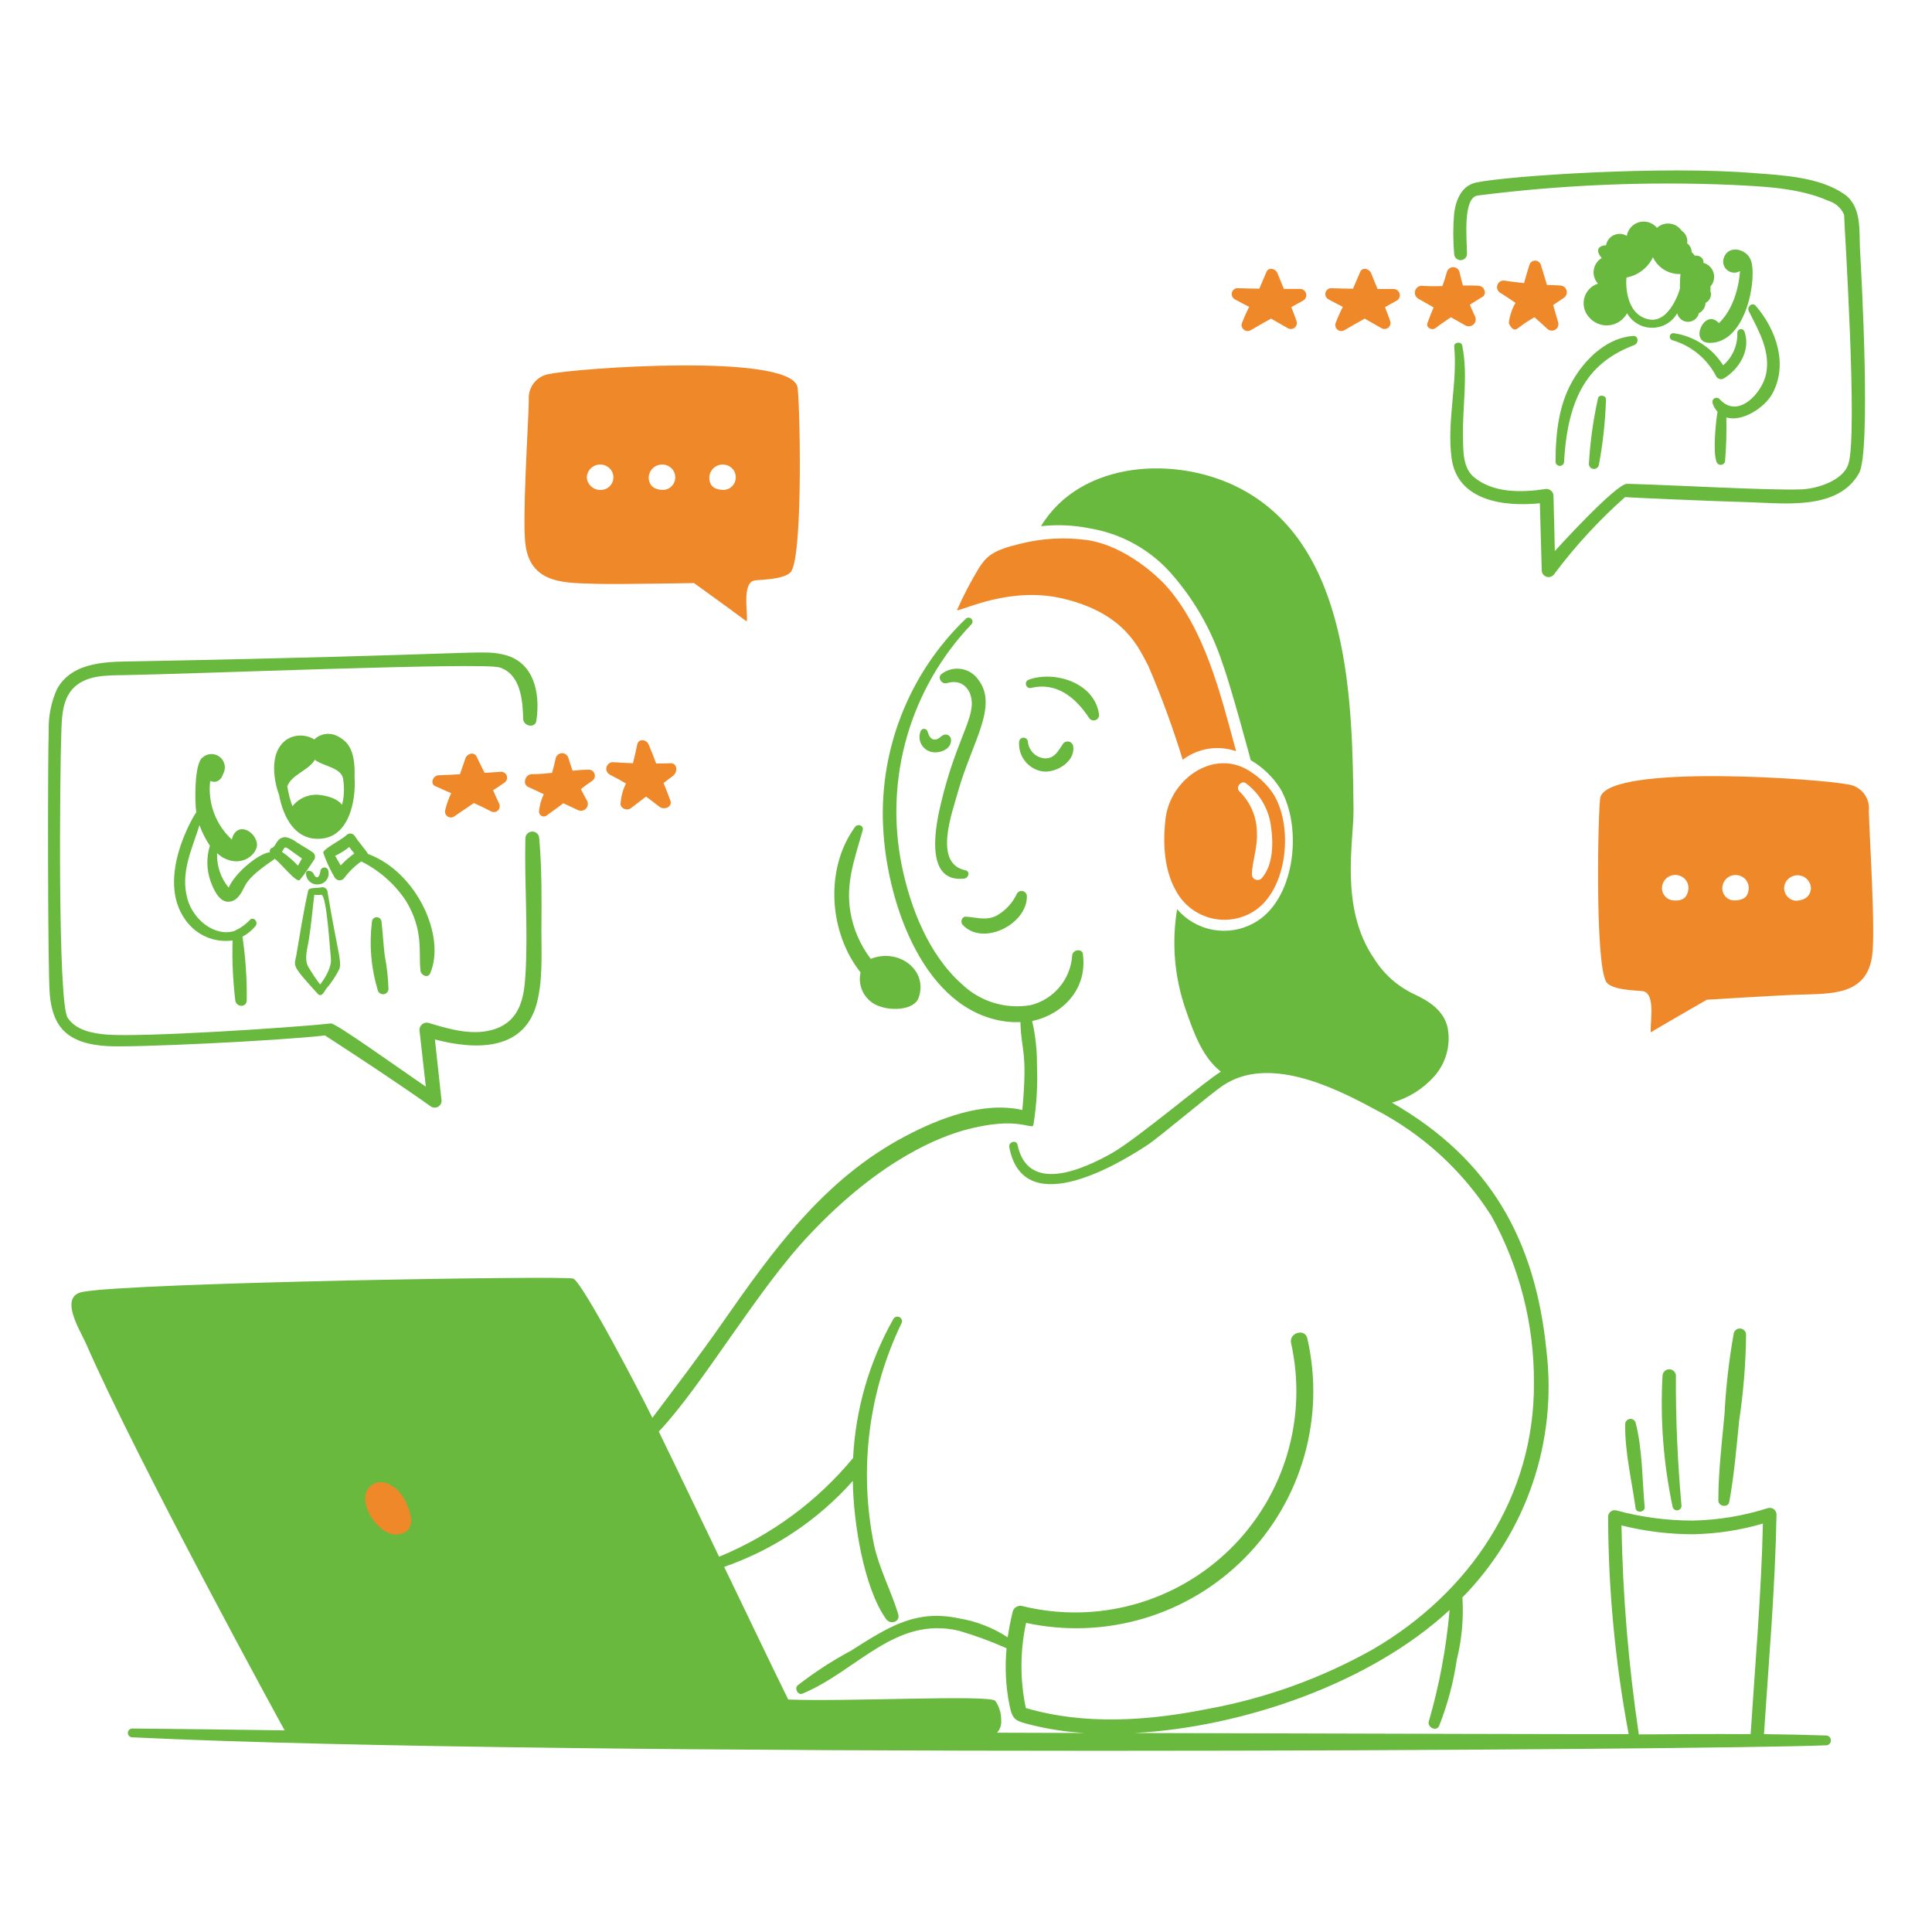 <svg width="154" height="154" viewBox="0 0 154 154" fill="none" xmlns="http://www.w3.org/2000/svg">
<path d="M94.274 60.56C94.872 60.104 95.573 59.803 96.316 59.684C97.058 59.565 97.818 59.632 98.528 59.88C97.284 55.285 96.019 50.079 92.87 46.605C92.445 46.158 89.871 43.542 86.68 43.052C84.883 42.802 83.055 42.903 81.298 43.35C79.149 43.861 78.66 44.329 78.064 45.222C77.393 46.323 76.796 47.467 76.277 48.647C76.804 48.647 80.582 46.691 84.808 47.732C89.807 48.945 90.828 51.817 91.53 53.072C92.58 55.516 93.496 58.016 94.274 60.56Z" fill="#EF8828"/>
<path d="M53.43 60.837C53.047 60.855 52.685 60.858 52.302 60.858C52.111 60.348 51.919 59.837 51.706 59.348C51.536 58.943 50.898 58.837 50.792 59.348C50.687 59.858 50.579 60.348 50.452 60.837C49.916 60.816 49.367 60.794 48.835 60.752C48.722 60.757 48.614 60.798 48.525 60.869C48.437 60.94 48.374 61.037 48.346 61.147C48.317 61.256 48.324 61.372 48.367 61.477C48.408 61.582 48.483 61.671 48.579 61.73C49.026 61.964 49.473 62.198 49.899 62.453C49.657 62.931 49.512 63.451 49.473 63.985C49.367 64.389 49.962 64.686 50.303 64.41C50.706 64.112 51.089 63.797 51.494 63.495C51.856 63.75 52.196 64.027 52.557 64.303C52.919 64.601 53.642 64.325 53.43 63.793C53.259 63.325 53.068 62.857 52.894 62.41C53.149 62.219 53.43 62.006 53.681 61.815C54.047 61.496 53.983 60.811 53.43 60.837Z" fill="#EF8828"/>
<path d="M46.92 61.348C46.493 61.355 46.067 61.383 45.643 61.433C45.516 61.092 45.414 60.752 45.303 60.411C45.272 60.303 45.206 60.208 45.116 60.14C45.026 60.072 44.916 60.036 44.803 60.036C44.691 60.036 44.581 60.072 44.491 60.14C44.401 60.208 44.335 60.303 44.303 60.411C44.218 60.815 44.112 61.22 44.005 61.602C43.469 61.67 42.929 61.706 42.389 61.709C41.878 61.709 41.602 62.496 42.112 62.73C42.516 62.922 42.942 63.112 43.346 63.305C43.132 63.745 43.002 64.221 42.963 64.708C42.965 64.784 42.989 64.857 43.033 64.919C43.076 64.981 43.137 65.029 43.208 65.056C43.278 65.084 43.355 65.089 43.429 65.073C43.503 65.057 43.57 65.019 43.623 64.964C44.048 64.645 44.473 64.368 44.899 64.028C45.282 64.198 45.665 64.389 46.048 64.564C46.152 64.619 46.271 64.639 46.388 64.622C46.504 64.604 46.612 64.55 46.696 64.466C46.779 64.383 46.833 64.275 46.851 64.158C46.868 64.042 46.847 63.923 46.792 63.819C46.621 63.518 46.458 63.213 46.303 62.904C46.6 62.67 46.878 62.457 47.196 62.245C47.285 62.187 47.352 62.102 47.389 62.002C47.425 61.902 47.427 61.794 47.396 61.692C47.365 61.591 47.301 61.502 47.215 61.44C47.13 61.378 47.026 61.346 46.92 61.348Z" fill="#EF8828"/>
<path d="M39.943 61.518C39.496 61.547 39.071 61.581 38.623 61.603C38.411 61.177 38.198 60.73 37.986 60.305C37.794 59.9 37.241 60.071 37.114 60.411C36.96 60.837 36.816 61.283 36.666 61.713C36.092 61.755 35.518 61.776 34.943 61.798C34.518 61.819 34.241 62.479 34.709 62.67C35.113 62.861 35.539 63.031 35.964 63.223C35.764 63.646 35.607 64.088 35.496 64.542C35.466 64.633 35.464 64.73 35.49 64.822C35.517 64.913 35.571 64.995 35.645 65.055C35.719 65.115 35.809 65.151 35.904 65.158C36 65.166 36.095 65.143 36.177 65.095C36.198 65.074 37.368 64.287 37.773 64.01C38.241 64.223 38.687 64.436 39.134 64.67C39.223 64.721 39.327 64.741 39.428 64.727C39.53 64.713 39.624 64.667 39.697 64.594C39.769 64.522 39.816 64.427 39.83 64.326C39.843 64.224 39.823 64.121 39.772 64.031C39.623 63.691 39.453 63.351 39.304 62.989C39.602 62.798 39.9 62.606 40.198 62.394C40.285 62.339 40.353 62.257 40.389 62.161C40.426 62.064 40.431 61.958 40.402 61.859C40.373 61.76 40.312 61.673 40.23 61.611C40.147 61.55 40.046 61.517 39.943 61.518Z" fill="#EF8828"/>
<path d="M124.376 22.758C124.014 22.739 123.652 22.715 123.312 22.715C123.142 22.184 122.993 21.651 122.823 21.12C122.794 21.021 122.734 20.934 122.652 20.872C122.569 20.81 122.469 20.776 122.365 20.776C122.262 20.776 122.162 20.81 122.079 20.872C121.997 20.934 121.937 21.021 121.908 21.12C121.759 21.609 121.61 22.077 121.482 22.567C120.972 22.503 120.487 22.46 119.972 22.375C119.851 22.347 119.725 22.363 119.614 22.42C119.504 22.476 119.417 22.57 119.369 22.684C119.32 22.798 119.314 22.926 119.35 23.044C119.387 23.163 119.464 23.265 119.568 23.332C119.993 23.588 120.397 23.868 120.801 24.141C120.521 24.625 120.34 25.16 120.27 25.715C120.27 25.8 120.568 26.523 120.993 26.162C121.411 25.839 121.852 25.548 122.312 25.289C122.652 25.587 122.993 25.885 123.333 26.208C123.415 26.288 123.521 26.339 123.635 26.352C123.749 26.366 123.864 26.342 123.963 26.284C124.062 26.226 124.139 26.138 124.183 26.032C124.227 25.926 124.234 25.808 124.205 25.698C124.078 25.23 123.929 24.779 123.802 24.315C124.078 24.123 124.376 23.932 124.652 23.74C124.747 23.678 124.819 23.587 124.859 23.48C124.898 23.374 124.903 23.258 124.872 23.148C124.841 23.039 124.777 22.942 124.688 22.872C124.598 22.802 124.489 22.762 124.376 22.758Z" fill="#EF8828"/>
<path d="M117.866 22.779C117.441 22.75 117.036 22.758 116.611 22.758C116.504 22.396 116.419 22.034 116.334 21.673C116.303 21.565 116.237 21.47 116.147 21.402C116.057 21.334 115.947 21.297 115.834 21.297C115.721 21.297 115.612 21.334 115.522 21.402C115.431 21.47 115.366 21.565 115.334 21.673C115.228 22.056 115.105 22.439 114.973 22.801C114.42 22.825 113.866 22.818 113.313 22.779C113.195 22.783 113.081 22.825 112.988 22.898C112.895 22.972 112.829 23.073 112.798 23.187C112.767 23.302 112.773 23.423 112.816 23.533C112.859 23.643 112.937 23.737 113.037 23.8C113.441 24.034 113.866 24.269 114.271 24.502C114.095 24.916 113.932 25.334 113.781 25.757C113.653 26.14 114.164 26.374 114.441 26.14C114.505 26.076 115.359 25.481 115.654 25.289C116.036 25.502 116.441 25.736 116.824 25.949C116.928 26.002 117.046 26.022 117.162 26.004C117.278 25.986 117.385 25.931 117.468 25.848C117.551 25.766 117.605 25.659 117.623 25.543C117.641 25.427 117.622 25.309 117.569 25.204C117.419 24.907 117.291 24.587 117.164 24.289C117.483 24.077 117.802 23.886 118.121 23.694C118.568 23.46 118.334 22.812 117.866 22.779Z" fill="#EF8828"/>
<path d="M111.105 23.034H109.803C109.633 22.609 109.463 22.205 109.293 21.779C109.165 21.439 108.612 21.243 108.421 21.673L107.846 23.013C107.272 23.013 106.676 22.992 106.102 22.971C106 22.973 105.902 23.008 105.821 23.071C105.741 23.133 105.684 23.221 105.657 23.319C105.631 23.417 105.637 23.521 105.675 23.616C105.713 23.71 105.781 23.79 105.868 23.843C106.25 24.056 106.655 24.269 107.038 24.46C106.831 24.861 106.647 25.273 106.485 25.694C106.44 25.785 106.426 25.888 106.443 25.989C106.461 26.089 106.51 26.181 106.583 26.252C106.656 26.323 106.75 26.368 106.851 26.383C106.951 26.397 107.054 26.379 107.144 26.331C107.166 26.311 108.357 25.63 108.783 25.396L110.123 26.162C110.204 26.208 110.297 26.229 110.391 26.223C110.484 26.217 110.574 26.184 110.649 26.127C110.723 26.071 110.78 25.993 110.811 25.905C110.842 25.817 110.847 25.721 110.824 25.63C110.697 25.247 110.548 24.864 110.399 24.482C110.718 24.311 111.037 24.12 111.356 23.95C111.444 23.892 111.511 23.808 111.548 23.709C111.585 23.61 111.59 23.503 111.562 23.401C111.534 23.3 111.475 23.21 111.393 23.144C111.311 23.078 111.21 23.04 111.105 23.034Z" fill="#EF8828"/>
<path d="M98.401 23.843C98.784 24.051 99.188 24.269 99.571 24.46C99.365 24.861 99.18 25.273 99.018 25.694C98.973 25.785 98.958 25.889 98.976 25.989C98.993 26.09 99.042 26.182 99.116 26.253C99.189 26.323 99.283 26.369 99.384 26.383C99.485 26.398 99.588 26.379 99.678 26.331C100.22 26.013 100.766 25.701 101.315 25.396L102.655 26.162C102.737 26.208 102.83 26.23 102.924 26.224C103.018 26.218 103.107 26.184 103.182 26.128C103.257 26.071 103.314 25.994 103.345 25.905C103.376 25.817 103.38 25.721 103.358 25.63C103.23 25.247 103.081 24.864 102.932 24.482C103.251 24.311 103.57 24.12 103.89 23.95C103.981 23.893 104.051 23.809 104.09 23.709C104.129 23.608 104.135 23.498 104.106 23.395C104.077 23.291 104.016 23.2 103.931 23.134C103.845 23.069 103.741 23.033 103.634 23.031H102.336C102.166 22.606 101.996 22.202 101.826 21.776C101.698 21.436 101.145 21.245 100.953 21.67L100.38 23.01C99.805 23.01 99.21 22.989 98.635 22.968C98.534 22.972 98.437 23.009 98.358 23.072C98.279 23.135 98.223 23.222 98.197 23.32C98.171 23.417 98.176 23.521 98.213 23.615C98.25 23.709 98.316 23.789 98.401 23.843Z" fill="#EF8828"/>
<path d="M101.55 63.368C101.093 62.655 100.491 62.046 99.783 61.581C96.944 59.555 93.346 61.971 92.913 65.198C92.743 66.559 92.615 69.133 93.785 71.094C94.346 72.083 95.27 72.816 96.362 73.138C97.453 73.459 98.627 73.344 99.635 72.816C102.574 71.316 103.166 66.088 101.55 63.368ZM100.55 70.03C100.485 70.088 100.406 70.126 100.32 70.141C100.234 70.156 100.146 70.145 100.066 70.112C99.986 70.079 99.917 70.023 99.867 69.952C99.817 69.881 99.788 69.797 99.784 69.711C99.827 68.584 100.253 67.541 100.189 66.392C100.189 65.778 100.067 65.17 99.83 64.604C99.592 64.038 99.244 63.525 98.806 63.095C98.444 62.776 98.935 62.156 99.317 62.436C99.87 62.851 100.333 63.374 100.676 63.974C101.02 64.574 101.238 65.237 101.316 65.924C101.507 67.219 101.486 69.005 100.55 70.027V70.03Z" fill="#EF8828"/>
<path d="M63.555 30.799C62.746 28.119 45.9 29.359 43.876 29.799C43.369 29.852 42.903 30.103 42.581 30.497C42.258 30.892 42.104 31.398 42.153 31.905C42.119 33.799 41.6 41.542 41.897 43.5C42.366 46.647 45.195 46.456 47.727 46.541C49.173 46.584 55.321 46.477 55.321 46.477C60.145 49.938 59.436 49.553 59.532 49.456C59.617 48.818 59.128 46.414 60.17 46.265C60.596 46.201 62.681 46.201 63.085 45.52C64.045 43.925 63.748 31.394 63.555 30.799ZM47.962 39.051C47.678 39.079 47.394 38.995 47.172 38.816C46.949 38.637 46.806 38.378 46.772 38.094C46.772 37.901 46.825 37.712 46.924 37.547C47.023 37.381 47.165 37.245 47.335 37.154C47.505 37.062 47.697 37.018 47.89 37.027C48.082 37.035 48.27 37.095 48.431 37.201C48.609 37.315 48.746 37.482 48.824 37.678C48.902 37.874 48.916 38.09 48.864 38.295C48.812 38.5 48.697 38.683 48.535 38.819C48.373 38.955 48.173 39.036 47.962 39.051ZM52.898 39.051C51.919 39.051 51.728 38.499 51.707 38.094C51.707 37.901 51.76 37.712 51.859 37.547C51.958 37.381 52.1 37.245 52.27 37.154C52.44 37.062 52.632 37.018 52.825 37.027C53.017 37.035 53.205 37.095 53.366 37.201C53.543 37.315 53.68 37.482 53.758 37.678C53.835 37.874 53.849 38.09 53.797 38.294C53.746 38.499 53.631 38.682 53.47 38.818C53.308 38.954 53.108 39.035 52.898 39.051ZM57.727 39.051C56.685 39.051 56.557 38.499 56.536 38.094C56.537 37.902 56.59 37.713 56.689 37.547C56.788 37.382 56.93 37.247 57.1 37.156C57.27 37.064 57.461 37.02 57.654 37.029C57.846 37.037 58.033 37.097 58.195 37.202C58.37 37.318 58.505 37.484 58.581 37.68C58.657 37.875 58.671 38.09 58.619 38.293C58.568 38.497 58.454 38.679 58.295 38.815C58.135 38.951 57.937 39.033 57.727 39.051Z" fill="#EF8828"/>
<path d="M148.967 64.626C148.993 64.375 148.97 64.12 148.897 63.878C148.825 63.635 148.705 63.41 148.545 63.214C148.384 63.018 148.187 62.856 147.963 62.737C147.74 62.618 147.495 62.544 147.243 62.521C145.244 62.095 128.375 60.861 127.565 63.541C127.395 64.137 127.097 76.667 128.032 78.262C128.437 78.943 130.521 78.943 130.947 79.007C132.095 79.171 131.424 82.101 131.607 82.283C131.607 82.241 136.053 79.688 136.053 79.688C136.053 79.688 141.945 79.326 143.392 79.284C145.923 79.199 148.752 79.369 149.221 76.242C149.52 74.281 149.001 66.541 148.967 64.626ZM134.586 70.817C134.543 71.221 134.416 71.859 133.395 71.774C133.187 71.759 132.988 71.679 132.828 71.546C132.668 71.412 132.554 71.231 132.502 71.029C132.459 70.837 132.47 70.637 132.534 70.451C132.598 70.266 132.713 70.101 132.865 69.977C133.018 69.853 133.202 69.774 133.397 69.748C133.592 69.723 133.79 69.752 133.969 69.833C134.16 69.914 134.321 70.052 134.431 70.227C134.541 70.402 134.596 70.607 134.586 70.814V70.817ZM139.394 70.817C139.351 71.221 139.266 71.774 138.203 71.774C137.992 71.767 137.79 71.69 137.628 71.555C137.466 71.42 137.354 71.235 137.309 71.029C137.267 70.838 137.279 70.638 137.344 70.453C137.409 70.268 137.523 70.105 137.676 69.981C137.828 69.858 138.012 69.779 138.206 69.754C138.401 69.728 138.598 69.758 138.777 69.839C138.967 69.919 139.127 70.056 139.237 70.23C139.347 70.405 139.402 70.608 139.394 70.814V70.817ZM144.351 70.839C144.308 71.242 144.074 71.774 143.138 71.796C142.928 71.78 142.727 71.697 142.566 71.56C142.405 71.423 142.292 71.239 142.242 71.033C142.192 70.827 142.209 70.611 142.29 70.416C142.371 70.221 142.511 70.056 142.691 69.945C142.852 69.838 143.039 69.776 143.232 69.767C143.426 69.758 143.618 69.801 143.788 69.893C143.958 69.984 144.101 70.12 144.2 70.286C144.299 70.452 144.351 70.642 144.351 70.835V70.839Z" fill="#EF8828"/>
<path d="M77 73.069C76.66 73.045 76.532 73.494 76.724 73.707C78.34 75.473 81.893 73.665 81.854 71.43C81.851 71.339 81.819 71.252 81.762 71.18C81.705 71.109 81.627 71.058 81.539 71.034C81.451 71.01 81.358 71.015 81.273 71.049C81.188 71.082 81.116 71.141 81.067 71.218C80.724 71.959 80.159 72.574 79.451 72.98C78.617 73.409 77.873 73.126 77 73.069Z" fill="#69B93F"/>
<path d="M75.04 53.732C74.701 54.011 75.061 54.561 75.466 54.455C76.678 54.072 77.486 54.944 77.465 56.139C77.43 57.585 76.087 59.522 75.04 63.883C74.614 65.606 73.572 70.414 76.869 70.031C77.21 69.988 77.358 69.457 76.954 69.371C74.359 68.839 75.912 64.755 76.358 63.117C77.492 59.102 79.62 56.263 77.954 54.14C77.793 53.918 77.588 53.73 77.353 53.589C77.117 53.448 76.856 53.355 76.584 53.317C76.312 53.279 76.035 53.296 75.77 53.367C75.504 53.439 75.256 53.563 75.04 53.732Z" fill="#69B93F"/>
<path d="M83.148 61.496C84.19 61.606 85.68 60.73 85.552 59.539C85.548 59.443 85.514 59.351 85.455 59.276C85.396 59.201 85.314 59.146 85.222 59.12C85.13 59.094 85.032 59.098 84.942 59.131C84.852 59.165 84.775 59.226 84.722 59.305C84.36 59.837 84.084 60.433 83.34 60.454C82.986 60.441 82.648 60.3 82.39 60.058C82.132 59.815 81.971 59.487 81.936 59.135C81.932 59.044 81.893 58.959 81.828 58.897C81.762 58.834 81.675 58.8 81.585 58.8C81.495 58.8 81.408 58.834 81.342 58.897C81.277 58.959 81.238 59.044 81.234 59.135C81.193 59.698 81.368 60.256 81.724 60.694C82.079 61.133 82.589 61.42 83.148 61.496Z" fill="#69B93F"/>
<path d="M75.806 58.965C75.804 58.891 75.783 58.819 75.746 58.755C75.708 58.692 75.654 58.64 75.59 58.603C75.525 58.567 75.453 58.548 75.379 58.548C75.305 58.548 75.233 58.567 75.168 58.603C74.934 58.73 74.743 59.008 74.423 58.943C74.125 58.88 74.019 58.56 73.934 58.305C73.918 58.251 73.886 58.202 73.843 58.165C73.799 58.128 73.746 58.105 73.689 58.098C73.633 58.091 73.576 58.101 73.525 58.126C73.473 58.152 73.431 58.192 73.403 58.241C73.331 58.396 73.294 58.565 73.292 58.736C73.29 58.907 73.325 59.076 73.393 59.232C73.461 59.389 73.562 59.529 73.688 59.645C73.814 59.76 73.963 59.847 74.125 59.9C74.767 60.135 75.856 59.773 75.806 58.965Z" fill="#69B93F"/>
<path d="M82.191 54.837C84.252 54.336 85.765 55.646 86.807 57.22C86.862 57.309 86.947 57.375 87.046 57.406C87.145 57.437 87.252 57.432 87.348 57.39C87.444 57.349 87.521 57.275 87.566 57.181C87.611 57.087 87.621 56.98 87.594 56.88C87.211 54.413 84.064 53.434 82 54.178C81.917 54.207 81.849 54.267 81.808 54.345C81.768 54.423 81.76 54.514 81.784 54.598C81.809 54.683 81.865 54.754 81.94 54.799C82.016 54.843 82.106 54.857 82.191 54.837Z" fill="#69B93F"/>
<path d="M69.724 80.046C70.873 80.659 72.852 80.536 73.214 79.557C74.022 77.366 71.661 75.536 69.406 76.43C68.574 75.338 68.019 74.061 67.789 72.707C67.383 70.369 68.149 68.389 68.767 66.176C68.874 65.793 68.363 65.623 68.151 65.921C65.725 69.261 66.066 74.324 68.597 77.515C68.484 78.002 68.533 78.513 68.736 78.97C68.94 79.427 69.287 79.805 69.724 80.046Z" fill="#69B93F"/>
<path d="M145.543 138.335C143.898 138.283 142.253 138.247 140.607 138.228C140.99 132.4 141.501 126.57 141.607 120.72C141.606 120.638 141.586 120.557 141.549 120.484C141.512 120.411 141.458 120.347 141.392 120.297C141.327 120.248 141.25 120.215 141.169 120.2C141.089 120.184 141.005 120.188 140.926 120.21C138.985 120.829 136.964 121.164 134.927 121.206C132.872 121.204 130.827 120.933 128.843 120.398C128.767 120.377 128.687 120.374 128.609 120.389C128.532 120.403 128.458 120.435 128.395 120.482C128.331 120.53 128.279 120.591 128.243 120.661C128.206 120.731 128.186 120.808 128.184 120.887C128.196 126.704 128.745 132.508 129.822 138.225C128.159 138.241 110.732 138.197 90.441 138.138C99.045 137.673 109.231 134.189 115.547 128.332C115.287 131.344 114.732 134.322 113.888 137.225C113.76 137.692 114.505 138.055 114.717 137.565C115.386 135.866 115.858 134.096 116.122 132.29C116.525 130.67 116.675 128.998 116.569 127.333C119.087 124.768 120.996 121.67 122.156 118.267C123.316 114.865 123.697 111.246 123.27 107.676C122.391 98.891 118.828 92.409 110.952 87.893C112.25 87.534 113.416 86.811 114.314 85.808C114.788 85.277 115.132 84.643 115.316 83.956C115.501 83.269 115.522 82.548 115.377 81.851C115.037 80.51 113.888 79.784 112.697 79.234C111.391 78.615 110.291 77.633 109.528 76.405C106.762 72.385 107.911 67.087 107.889 64.556C107.804 55.98 107.656 43.538 98.87 38.943C93.807 36.283 86.149 36.688 82.979 41.942C84.271 41.798 85.577 41.856 86.851 42.113C89.481 42.547 91.868 43.913 93.573 45.963C95.288 47.975 96.596 50.302 97.424 52.813C98.126 54.727 99.699 60.599 99.699 60.599C100.659 61.156 101.469 61.937 102.061 62.875C103.895 66.057 103.199 71.898 99.87 73.618C98.883 74.144 97.746 74.316 96.647 74.107C95.549 73.898 94.554 73.321 93.829 72.47C93.381 75.151 93.615 77.901 94.509 80.468C95.147 82.298 95.828 84.255 97.317 85.425C96.199 86.063 90.641 90.776 88.638 91.913C86.298 93.232 81.936 95.189 81.107 91.253C81.022 90.828 80.383 91.02 80.448 91.423C81.511 97.166 88.641 93.126 91.424 91.296C92.488 90.594 96.445 87.212 97.509 86.51C101.061 84.148 106.167 86.573 109.464 88.361C113.319 90.321 116.574 93.283 118.888 96.936C121.127 101.001 122.291 105.57 122.27 110.211C122.334 119.316 117.165 126.953 109.443 131.463C105.36 133.759 100.925 135.363 96.317 136.21C91.552 137.167 86.468 137.529 81.769 136.146C81.297 133.908 81.305 131.595 81.79 129.36C84.896 130.033 88.121 129.912 91.168 129.008C94.215 128.103 96.984 126.445 99.219 124.186C101.455 121.927 103.084 119.141 103.957 116.085C104.83 113.029 104.917 109.803 104.212 106.704C104.042 105.853 102.723 106.215 102.914 107.065C103.565 109.994 103.459 113.04 102.604 115.916C101.75 118.792 100.176 121.403 98.031 123.501C95.886 125.598 93.242 127.115 90.348 127.905C87.454 128.696 84.406 128.736 81.492 128.02C81.335 127.979 81.167 128 81.024 128.079C80.882 128.158 80.775 128.289 80.727 128.445C80.561 129.128 80.426 129.817 80.322 130.512C79.151 129.745 77.832 129.231 76.451 129.002C72.996 128.262 70.824 129.678 67.835 131.576C66.34 132.375 64.917 133.3 63.58 134.342C63.303 134.597 63.601 135.15 63.963 135.001C68.337 133.182 71.33 128.804 76.407 129.981C77.714 130.36 78.993 130.829 80.236 131.384C80.089 132.898 80.167 134.425 80.465 135.916C80.7 137.107 80.955 137.171 82.104 137.469C83.528 137.827 84.983 138.051 86.45 138.136L79.476 138.115C79.595 137.981 79.685 137.825 79.742 137.655C79.799 137.486 79.82 137.306 79.806 137.128C79.814 136.575 79.651 136.032 79.338 135.575C78.828 135.064 67.575 135.66 62.83 135.469C61.107 131.959 59.427 128.424 57.724 124.897C61.671 123.526 65.201 121.168 67.978 118.046C68.019 121.286 68.831 126.537 70.638 129.066C70.978 129.534 71.786 129.279 71.595 128.662C71.042 126.811 70.106 125.109 69.68 123.194C68.445 117.216 69.207 110.997 71.85 105.495C71.898 105.41 71.911 105.31 71.885 105.216C71.859 105.122 71.796 105.043 71.712 104.995C71.627 104.947 71.527 104.935 71.433 104.961C71.339 104.987 71.26 105.049 71.212 105.133C69.296 108.529 68.196 112.323 68 116.217C65.138 119.676 61.471 122.379 57.32 124.088C55.725 120.769 54.13 117.426 52.513 114.111C55.987 110.45 60.323 102.862 64.49 98.454C70.361 92.2 75.169 90.583 76.764 90.115C81.317 88.838 82.296 90.2 82.38 89.626C82.632 88.056 82.724 86.466 82.657 84.878C82.665 83.704 82.537 82.533 82.274 81.389C84.721 80.857 86.699 78.837 86.316 76.049C86.252 75.56 85.486 75.709 85.465 76.156C85.405 77.076 85.057 77.954 84.468 78.665C83.88 79.376 83.082 79.882 82.189 80.112C81.2 80.29 80.183 80.231 79.221 79.939C78.259 79.647 77.381 79.13 76.657 78.432C74.02 76.092 72.552 72.326 71.871 68.944C71.189 65.537 71.337 62.016 72.304 58.679C73.271 55.342 75.028 52.286 77.425 49.772C77.485 49.712 77.518 49.632 77.518 49.548C77.518 49.465 77.485 49.384 77.425 49.325C77.366 49.266 77.286 49.233 77.202 49.233C77.119 49.233 77.038 49.266 76.979 49.325C74.693 51.521 72.921 54.194 71.788 57.155C70.656 60.115 70.191 63.289 70.427 66.45C70.81 72.066 73.643 80.554 80.171 81.426C80.559 81.472 80.95 81.486 81.341 81.468C81.381 83.777 81.935 83.678 81.489 88.489C81.468 88.489 81.468 88.468 81.447 88.468C78.362 87.787 74.895 89.127 72.193 90.552C65.673 93.974 61.591 99.694 57.491 105.571C55.725 108.103 53.853 110.549 52.002 113.016C51.215 111.379 46.408 102.143 45.684 101.914C44.934 101.672 10.461 102.242 6.584 102.977C4.67 103.339 6.372 106.019 6.84 107.062C10.988 116.571 22.666 137.908 22.69 137.929C18.605 137.865 14.65 137.823 10.543 137.78C10.45 137.78 10.361 137.817 10.295 137.883C10.229 137.949 10.192 138.038 10.192 138.131C10.192 138.224 10.229 138.313 10.295 138.379C10.361 138.445 10.45 138.482 10.543 138.482C44.963 140.129 136.829 139.49 145.499 139.12C145.553 139.127 145.607 139.123 145.659 139.107C145.711 139.092 145.759 139.067 145.801 139.032C145.842 138.997 145.876 138.954 145.9 138.906C145.925 138.858 145.939 138.805 145.942 138.751C145.945 138.697 145.936 138.643 145.918 138.592C145.899 138.542 145.87 138.495 145.833 138.456C145.795 138.417 145.75 138.386 145.7 138.365C145.65 138.345 145.597 138.334 145.543 138.335ZM139.543 138.228C136.565 138.207 133.587 138.228 130.63 138.25C129.809 132.733 129.347 127.169 129.248 121.592C131.112 122.059 133.026 122.295 134.948 122.295C136.836 122.261 138.71 121.975 140.522 121.444C140.394 127.06 139.906 132.633 139.543 138.228Z" fill="#69B93F"/>
<path d="M31.667 118.762C31.369 118.465 30.348 117.72 29.518 118.465C28.263 119.57 30.136 122.4 31.586 122.315C33.88 122.188 32.221 119.189 31.667 118.762Z" fill="#EF8828"/>
<path d="M131.098 120.125C130.893 117.935 130.927 115.53 130.375 113.402C130.346 113.306 130.284 113.223 130.2 113.168C130.115 113.113 130.014 113.09 129.915 113.103C129.815 113.115 129.723 113.163 129.655 113.238C129.587 113.312 129.548 113.408 129.545 113.509C129.502 115.7 130.077 118.062 130.375 120.231C130.438 120.635 131.138 120.55 131.098 120.125Z" fill="#69B93F"/>
<path d="M134.034 120.04C133.723 116.556 133.566 113.126 133.587 109.616C133.57 109.486 133.507 109.367 133.409 109.281C133.312 109.195 133.185 109.147 133.055 109.147C132.924 109.147 132.798 109.195 132.7 109.281C132.603 109.367 132.539 109.486 132.523 109.616C132.323 113.146 132.595 116.688 133.332 120.146C133.359 120.226 133.413 120.294 133.486 120.338C133.558 120.383 133.644 120.4 133.727 120.387C133.811 120.374 133.888 120.333 133.944 120.269C134 120.206 134.032 120.124 134.034 120.04Z" fill="#69B93F"/>
<path d="M137.841 119.721C138.229 117.591 138.416 115.381 138.629 113.232C138.971 110.965 139.156 108.676 139.181 106.382C139.179 106.263 139.133 106.149 139.054 106.06C138.974 105.971 138.865 105.914 138.747 105.899C138.629 105.883 138.509 105.91 138.409 105.976C138.309 106.041 138.236 106.14 138.203 106.254C137.816 108.406 137.567 110.58 137.459 112.763C137.246 115.039 136.969 117.337 136.969 119.613C136.969 120.082 137.752 120.21 137.841 119.721Z" fill="#69B93F"/>
<path d="M148.265 19.971C148.18 18.397 148.435 16.461 146.989 15.461C145.032 14.121 142.16 13.972 139.884 13.802C132.592 13.19 120.195 14.016 117.678 14.546C116.53 14.781 116.062 15.886 115.913 16.971C115.817 18.061 115.817 19.158 115.913 20.248C115.918 20.38 115.974 20.505 116.07 20.596C116.165 20.688 116.292 20.739 116.424 20.739C116.556 20.739 116.683 20.688 116.778 20.596C116.873 20.505 116.929 20.38 116.934 20.248C116.934 19.163 116.573 15.801 117.763 15.588C124.499 14.731 131.295 14.447 138.079 14.738C140.59 14.866 143.439 14.972 145.759 16.014C146.034 16.096 146.287 16.238 146.5 16.429C146.713 16.621 146.882 16.857 146.993 17.121C146.993 17.692 148.106 34.672 147.333 36.989C146.908 38.33 144.781 38.989 143.483 39.011C140.903 39.095 133.31 38.657 129.7 38.564C128.806 38.542 123.935 43.924 123.935 43.924C123.935 43.924 123.871 40.988 123.828 39.52C123.826 39.436 123.804 39.353 123.765 39.278C123.726 39.204 123.671 39.138 123.604 39.087C123.537 39.036 123.459 39.001 123.376 38.984C123.294 38.967 123.208 38.969 123.126 38.989C121.276 39.265 119.042 39.307 117.511 38.052C116.596 37.308 116.638 35.968 116.617 34.883C116.553 32.5 117.043 29.906 116.553 27.544C116.489 27.182 115.873 27.267 115.916 27.629C116.191 30.564 115.319 33.543 115.703 36.499C116.149 39.903 119.829 40.414 122.743 40.116C122.786 41.903 122.85 43.69 122.893 45.476C122.897 45.592 122.937 45.703 123.009 45.794C123.081 45.885 123.18 45.95 123.291 45.981C123.403 46.012 123.521 46.007 123.63 45.965C123.738 45.924 123.83 45.85 123.893 45.752C125.561 43.526 127.449 41.473 129.53 39.627C129.657 39.648 136.274 39.946 139.443 40.031C142.23 40.116 146.527 40.69 148.187 37.712C149.143 35.989 148.382 21.915 148.265 19.971Z" fill="#69B93F"/>
<path d="M123.993 36.819C123.999 36.906 124.037 36.986 124.1 37.045C124.164 37.105 124.247 37.137 124.333 37.137C124.42 37.137 124.503 37.105 124.566 37.045C124.629 36.986 124.667 36.906 124.673 36.819C124.988 30.904 127.153 28.703 130.268 27.502C130.63 27.374 130.63 26.736 130.162 26.779C128.205 26.927 126.588 28.395 125.567 29.995C124.248 32.054 124.004 34.416 123.993 36.819Z" fill="#69B93F"/>
<path d="M127.375 31.757C126.992 33.478 126.75 35.228 126.652 36.989C126.655 37.085 126.691 37.176 126.755 37.247C126.819 37.318 126.906 37.364 127 37.377C127.095 37.39 127.191 37.369 127.271 37.317C127.352 37.266 127.411 37.187 127.439 37.096C127.769 35.362 127.961 33.605 128.013 31.842C128.034 31.501 127.436 31.416 127.375 31.757Z" fill="#69B93F"/>
<path d="M141.266 31.394C142.553 29.06 141.585 26.264 139.948 24.374C139.671 24.055 139.224 24.459 139.395 24.799C140.182 26.352 141.139 27.99 140.777 29.799C140.48 31.288 138.543 33.479 137.055 31.798C137.003 31.748 136.936 31.716 136.865 31.708C136.793 31.699 136.721 31.714 136.658 31.75C136.596 31.786 136.547 31.841 136.519 31.907C136.491 31.974 136.485 32.047 136.502 32.117C136.583 32.378 136.72 32.618 136.905 32.819C136.762 33.652 136.527 35.997 136.82 36.801C136.842 36.875 136.887 36.94 136.948 36.986C137.009 37.032 137.084 37.056 137.161 37.056C137.237 37.056 137.312 37.032 137.374 36.986C137.435 36.94 137.48 36.875 137.501 36.801C137.602 35.627 137.638 34.448 137.608 33.27C138.842 33.671 140.655 32.504 141.266 31.394Z" fill="#69B93F"/>
<path d="M137.416 30.161C138.637 29.409 139.565 27.906 139.054 26.438C139.033 26.371 138.989 26.314 138.929 26.277C138.87 26.24 138.8 26.226 138.731 26.236C138.661 26.246 138.598 26.281 138.552 26.333C138.506 26.386 138.481 26.453 138.48 26.523C138.499 27.012 138.408 27.5 138.212 27.95C138.017 28.399 137.723 28.799 137.352 29.119C136.925 28.439 136.356 27.859 135.684 27.419C135.012 26.978 134.254 26.687 133.46 26.566C133.423 26.556 133.385 26.553 133.348 26.558C133.311 26.562 133.274 26.574 133.242 26.593C133.209 26.611 133.18 26.636 133.157 26.666C133.134 26.695 133.117 26.729 133.107 26.766C133.097 26.802 133.094 26.84 133.098 26.877C133.103 26.915 133.115 26.951 133.133 26.983C133.152 27.016 133.177 27.045 133.207 27.068C133.236 27.091 133.27 27.109 133.306 27.119C134.052 27.336 134.746 27.702 135.346 28.196C135.946 28.69 136.439 29.3 136.795 29.991C136.823 30.044 136.862 30.091 136.909 30.129C136.956 30.166 137.011 30.194 137.069 30.21C137.127 30.226 137.188 30.23 137.248 30.221C137.307 30.213 137.365 30.192 137.416 30.161Z" fill="#69B93F"/>
<path d="M137.012 25.757C135.896 24.493 134.577 27.331 136.289 27.331C139.267 27.331 140.096 21.992 139.543 20.694C139.16 19.78 137.65 19.482 137.373 20.673C137.338 20.841 137.353 21.015 137.416 21.175C137.479 21.335 137.587 21.472 137.727 21.572C137.867 21.671 138.033 21.727 138.204 21.734C138.376 21.741 138.545 21.698 138.692 21.609C138.692 21.758 138.543 24.311 137.012 25.757Z" fill="#69B93F"/>
<path d="M126.63 25.247C126.821 25.484 127.067 25.67 127.347 25.79C127.627 25.909 127.932 25.957 128.236 25.929C128.539 25.902 128.83 25.8 129.085 25.633C129.339 25.465 129.548 25.238 129.693 24.97C129.895 25.322 130.186 25.614 130.537 25.818C130.888 26.021 131.287 26.128 131.693 26.128C132.098 26.128 132.497 26.021 132.848 25.818C133.199 25.614 133.49 25.322 133.692 24.97C133.737 25.165 133.847 25.338 134.004 25.462C134.16 25.587 134.354 25.654 134.554 25.654C134.753 25.654 134.947 25.587 135.104 25.462C135.26 25.338 135.37 25.165 135.415 24.97C135.571 24.893 135.702 24.775 135.797 24.629C135.891 24.483 135.944 24.314 135.951 24.141C136.123 24.058 136.257 23.913 136.328 23.736C136.399 23.559 136.401 23.362 136.334 23.184C136.355 23.071 136.355 22.956 136.334 22.843C136.451 22.714 136.538 22.56 136.587 22.393C136.637 22.225 136.647 22.049 136.619 21.877C136.59 21.705 136.523 21.542 136.422 21.399C136.321 21.257 136.189 21.14 136.036 21.056C135.955 21.012 135.87 20.976 135.781 20.949C135.823 20.716 135.632 20.333 135.079 20.375C135.018 20.27 134.939 20.176 134.845 20.099C134.843 19.961 134.81 19.826 134.747 19.705C134.685 19.583 134.594 19.477 134.483 19.396C134.516 19.201 134.491 19 134.411 18.819C134.331 18.638 134.199 18.485 134.033 18.377C133.927 18.224 133.789 18.095 133.628 18C133.468 17.904 133.289 17.844 133.103 17.824C132.918 17.804 132.73 17.824 132.553 17.882C132.376 17.941 132.213 18.037 132.077 18.164C131.911 17.96 131.69 17.809 131.44 17.727C131.19 17.646 130.922 17.638 130.668 17.706C130.414 17.773 130.185 17.913 130.008 18.107C129.832 18.302 129.715 18.543 129.672 18.802C129.518 18.708 129.343 18.653 129.163 18.643C128.982 18.632 128.802 18.666 128.638 18.742C128.474 18.818 128.331 18.933 128.222 19.077C128.113 19.221 128.041 19.39 128.013 19.568C127.94 19.504 126.89 19.661 127.673 20.567C127.503 20.669 127.358 20.806 127.249 20.971C127.139 21.135 127.067 21.322 127.039 21.517C127.01 21.713 127.026 21.913 127.084 22.101C127.142 22.29 127.241 22.464 127.375 22.609C127.116 22.691 126.881 22.836 126.692 23.032C126.503 23.227 126.366 23.466 126.292 23.727C126.218 23.988 126.21 24.264 126.269 24.529C126.328 24.795 126.452 25.041 126.63 25.247ZM131.438 25.459C129.42 25.061 129.609 22.226 129.652 22.12C130.105 22.035 130.532 21.845 130.898 21.564C131.264 21.283 131.558 20.919 131.757 20.503C131.95 20.917 132.261 21.265 132.651 21.503C133.041 21.741 133.492 21.86 133.949 21.843C133.911 22.232 133.897 22.622 133.906 23.013C133.906 23.056 133.1 25.787 131.438 25.459Z" fill="#69B93F"/>
<path d="M25.902 82.535C28.753 84.386 31.603 86.258 34.369 88.215C34.452 88.264 34.547 88.29 34.643 88.291C34.74 88.292 34.835 88.268 34.919 88.22C35.003 88.173 35.073 88.104 35.122 88.021C35.171 87.938 35.197 87.844 35.198 87.747C35.028 86.109 34.837 84.492 34.667 82.854C37.751 83.663 41.666 83.854 42.751 80.111C43.282 78.239 43.155 76.069 43.155 74.154C43.175 71.728 43.197 69.261 42.984 66.835C42.984 66.689 42.926 66.548 42.822 66.445C42.718 66.341 42.578 66.283 42.431 66.283C42.285 66.283 42.144 66.341 42.04 66.445C41.937 66.548 41.878 66.689 41.878 66.835C41.793 70.495 42.108 74.133 41.878 77.791C41.772 79.579 41.411 81.323 39.517 82.003C37.773 82.62 35.858 82.045 34.157 81.535C34.072 81.513 33.983 81.51 33.897 81.528C33.811 81.545 33.73 81.582 33.66 81.635C33.591 81.688 33.534 81.757 33.495 81.835C33.455 81.914 33.434 82 33.433 82.088L33.944 86.619C31.604 85.023 26.754 81.535 26.371 81.577C23.35 81.918 11.44 82.683 8.565 82.471C7.438 82.386 6.077 82.151 5.396 81.131C4.587 79.918 4.778 61.564 4.884 58.518C4.927 57.242 4.927 55.668 5.969 54.731C6.99 53.817 8.501 53.838 9.777 53.817C15.245 53.732 38.475 52.775 39.815 53.2C41.516 53.732 41.666 55.859 41.708 57.327C41.729 57.88 42.644 58.071 42.751 57.475C43.09 55.242 42.581 52.689 40.048 52.157C38.304 51.779 38.231 52.187 11.032 52.71C8.777 52.753 5.82 52.625 4.544 54.922C4.071 55.978 3.846 57.128 3.884 58.284C3.799 60.156 3.799 77.6 3.969 79.281C4.199 81.823 5.326 83.205 8.586 83.386C10.458 83.514 22.03 82.982 25.902 82.535Z" fill="#69B93F"/>
<path d="M29.646 73.494C29.42 75.322 29.579 77.177 30.114 78.94C30.144 79.038 30.207 79.124 30.293 79.18C30.379 79.236 30.483 79.26 30.585 79.248C30.687 79.235 30.781 79.186 30.851 79.111C30.921 79.035 30.961 78.937 30.966 78.834C30.94 77.941 30.84 77.052 30.668 76.175C30.561 75.281 30.515 74.388 30.412 73.495C30.412 73.393 30.372 73.296 30.3 73.224C30.229 73.152 30.131 73.112 30.03 73.112C29.928 73.112 29.831 73.152 29.759 73.224C29.687 73.295 29.646 73.392 29.646 73.494Z" fill="#69B93F"/>
<path d="M32.348 71.793C33.816 74.199 33.343 75.937 33.519 77.387C33.561 77.728 34.093 78.004 34.284 77.6C35.575 74.654 33.212 69.483 29.327 68.07C29.327 67.963 28.541 67.07 28.285 66.644C28.252 66.59 28.207 66.543 28.153 66.508C28.1 66.473 28.039 66.451 27.976 66.443C27.912 66.435 27.848 66.441 27.787 66.461C27.727 66.481 27.672 66.515 27.626 66.559C27.221 66.963 25.647 67.708 25.775 68.005C26.015 68.686 26.322 69.341 26.689 69.963C26.731 70.026 26.788 70.078 26.855 70.114C26.922 70.149 26.996 70.168 27.072 70.168C27.148 70.168 27.223 70.149 27.289 70.114C27.356 70.078 27.413 70.026 27.455 69.963C27.831 69.463 28.283 69.025 28.795 68.666C30.233 69.379 31.458 70.457 32.348 71.793ZM27.158 68.984L26.711 68.218C27.113 68.03 27.492 67.795 27.838 67.516C27.966 67.687 28.093 67.857 28.243 68.027C27.851 68.311 27.488 68.631 27.158 68.984Z" fill="#69B93F"/>
<path d="M23.903 70.133C24.331 69.626 24.668 69.069 25.051 68.516C25.11 68.417 25.127 68.299 25.099 68.188C25.071 68.076 25.001 67.98 24.903 67.921C24.498 67.644 24.073 67.41 23.668 67.155C23.41 66.942 23.103 66.796 22.776 66.729C22.027 66.729 22.036 67.455 21.691 67.581C21.655 67.592 21.622 67.611 21.594 67.636C21.566 67.66 21.544 67.691 21.527 67.725C21.512 67.758 21.503 67.795 21.501 67.832C21.5 67.87 21.506 67.907 21.52 67.942C20.86 67.921 18.882 69.346 18.223 70.75C17.59 69.979 17.263 69.002 17.305 68.005C17.411 68.091 17.517 68.197 17.645 68.283C19.305 69.303 20.624 67.985 20.478 67.198C20.265 66.134 18.819 65.496 18.479 66.921C17.842 66.333 17.353 65.602 17.053 64.788C16.754 63.975 16.652 63.101 16.756 62.24C16.756 62.262 17.479 62.603 17.798 61.666C17.915 61.446 17.951 61.193 17.899 60.949C17.848 60.706 17.713 60.488 17.518 60.334C17.323 60.179 17.08 60.098 16.831 60.105C16.582 60.111 16.344 60.205 16.157 60.369C15.476 60.815 15.519 63.986 15.647 64.751C15.582 64.773 12.328 69.984 14.795 73.346C15.21 73.934 15.779 74.396 16.44 74.681C17.1 74.967 17.827 75.064 18.54 74.962C18.493 76.554 18.564 78.147 18.752 79.728C18.816 80.301 19.667 80.344 19.667 79.728C19.691 78.034 19.578 76.34 19.327 74.664C19.725 74.45 20.078 74.162 20.368 73.815C20.624 73.474 20.177 73.006 19.9 73.347C19.545 73.719 19.118 74.016 18.645 74.219C17.114 74.666 15.412 73.326 14.944 71.666C14.348 69.539 15.327 67.646 15.901 65.77C16.108 66.349 16.387 66.899 16.73 67.408C16.447 68.325 16.462 69.309 16.773 70.217C16.986 70.791 17.411 71.855 18.156 71.876C18.879 71.898 19.241 71.195 19.496 70.663C19.985 69.621 21.879 68.536 21.9 68.451C22.392 68.814 23.649 70.433 23.903 70.133ZM22.478 67.899C22.563 67.772 22.648 67.581 22.707 67.559C22.845 67.508 23.023 67.698 24.069 68.431L23.75 69.005C23.366 68.593 22.939 68.222 22.478 67.899Z" fill="#69B93F"/>
<path d="M25.009 69.686C24.924 69.41 24.414 69.261 24.392 69.601C24.39 69.727 24.414 69.851 24.464 69.966C24.514 70.081 24.587 70.185 24.68 70.269C24.772 70.354 24.882 70.418 25.001 70.456C25.12 70.495 25.246 70.508 25.371 70.495C25.509 70.488 25.644 70.449 25.764 70.379C25.884 70.31 25.986 70.213 26.061 70.097C26.136 69.98 26.182 69.847 26.195 69.709C26.208 69.571 26.188 69.432 26.137 69.303C26.103 69.246 26.053 69.201 25.993 69.173C25.933 69.146 25.866 69.137 25.802 69.149C25.737 69.16 25.677 69.192 25.63 69.238C25.584 69.285 25.552 69.345 25.541 69.41C25.499 69.814 25.286 70.197 25.009 69.686Z" fill="#69B93F"/>
<path d="M25.307 79.196C25.6 79.518 25.796 79.153 25.988 78.834C26.407 78.349 26.765 77.813 27.051 77.239C27.261 76.572 26.881 75.789 26.094 71.006C26.064 70.91 25.999 70.829 25.913 70.778C25.826 70.727 25.724 70.71 25.625 70.729C25.191 70.816 24.606 70.717 24.562 71.006C24.179 72.69 23.924 74.409 23.626 76.111C23.45 77.051 23.187 76.868 25.307 79.196ZM24.605 74.984C24.804 73.773 24.903 72.559 25.051 71.325C25.242 71.346 25.435 71.346 25.625 71.325C26.051 71.389 26.306 75.856 26.37 76.346C26.498 77.264 25.562 78.413 25.519 78.473C25.209 78.073 24.925 77.654 24.668 77.218C24.2 76.579 24.482 75.729 24.605 74.984V74.984Z" fill="#69B93F"/>
<path d="M26.923 58.688C26.625 58.526 26.282 58.464 25.945 58.51C25.609 58.556 25.296 58.707 25.051 58.943C24.712 58.731 24.317 58.623 23.917 58.63C23.517 58.638 23.127 58.761 22.796 58.986C21.137 60.241 22.137 63.113 22.243 63.347C22.583 65.198 23.583 67.113 25.732 66.835C27.753 66.581 28.391 63.986 28.263 61.943C28.348 59.582 27.583 59.05 26.923 58.688ZM25.307 63.347C24.925 63.332 24.544 63.407 24.197 63.567C23.849 63.726 23.544 63.966 23.307 64.266C23.12 63.748 22.984 63.214 22.902 62.67C23.276 61.71 24.607 61.416 25.094 60.564C25.817 61.117 27.349 61.177 27.37 62.244C27.461 62.883 27.425 63.534 27.264 64.159C27.243 64.113 26.817 63.478 25.307 63.347Z" fill="#69B93F"/>
</svg>
